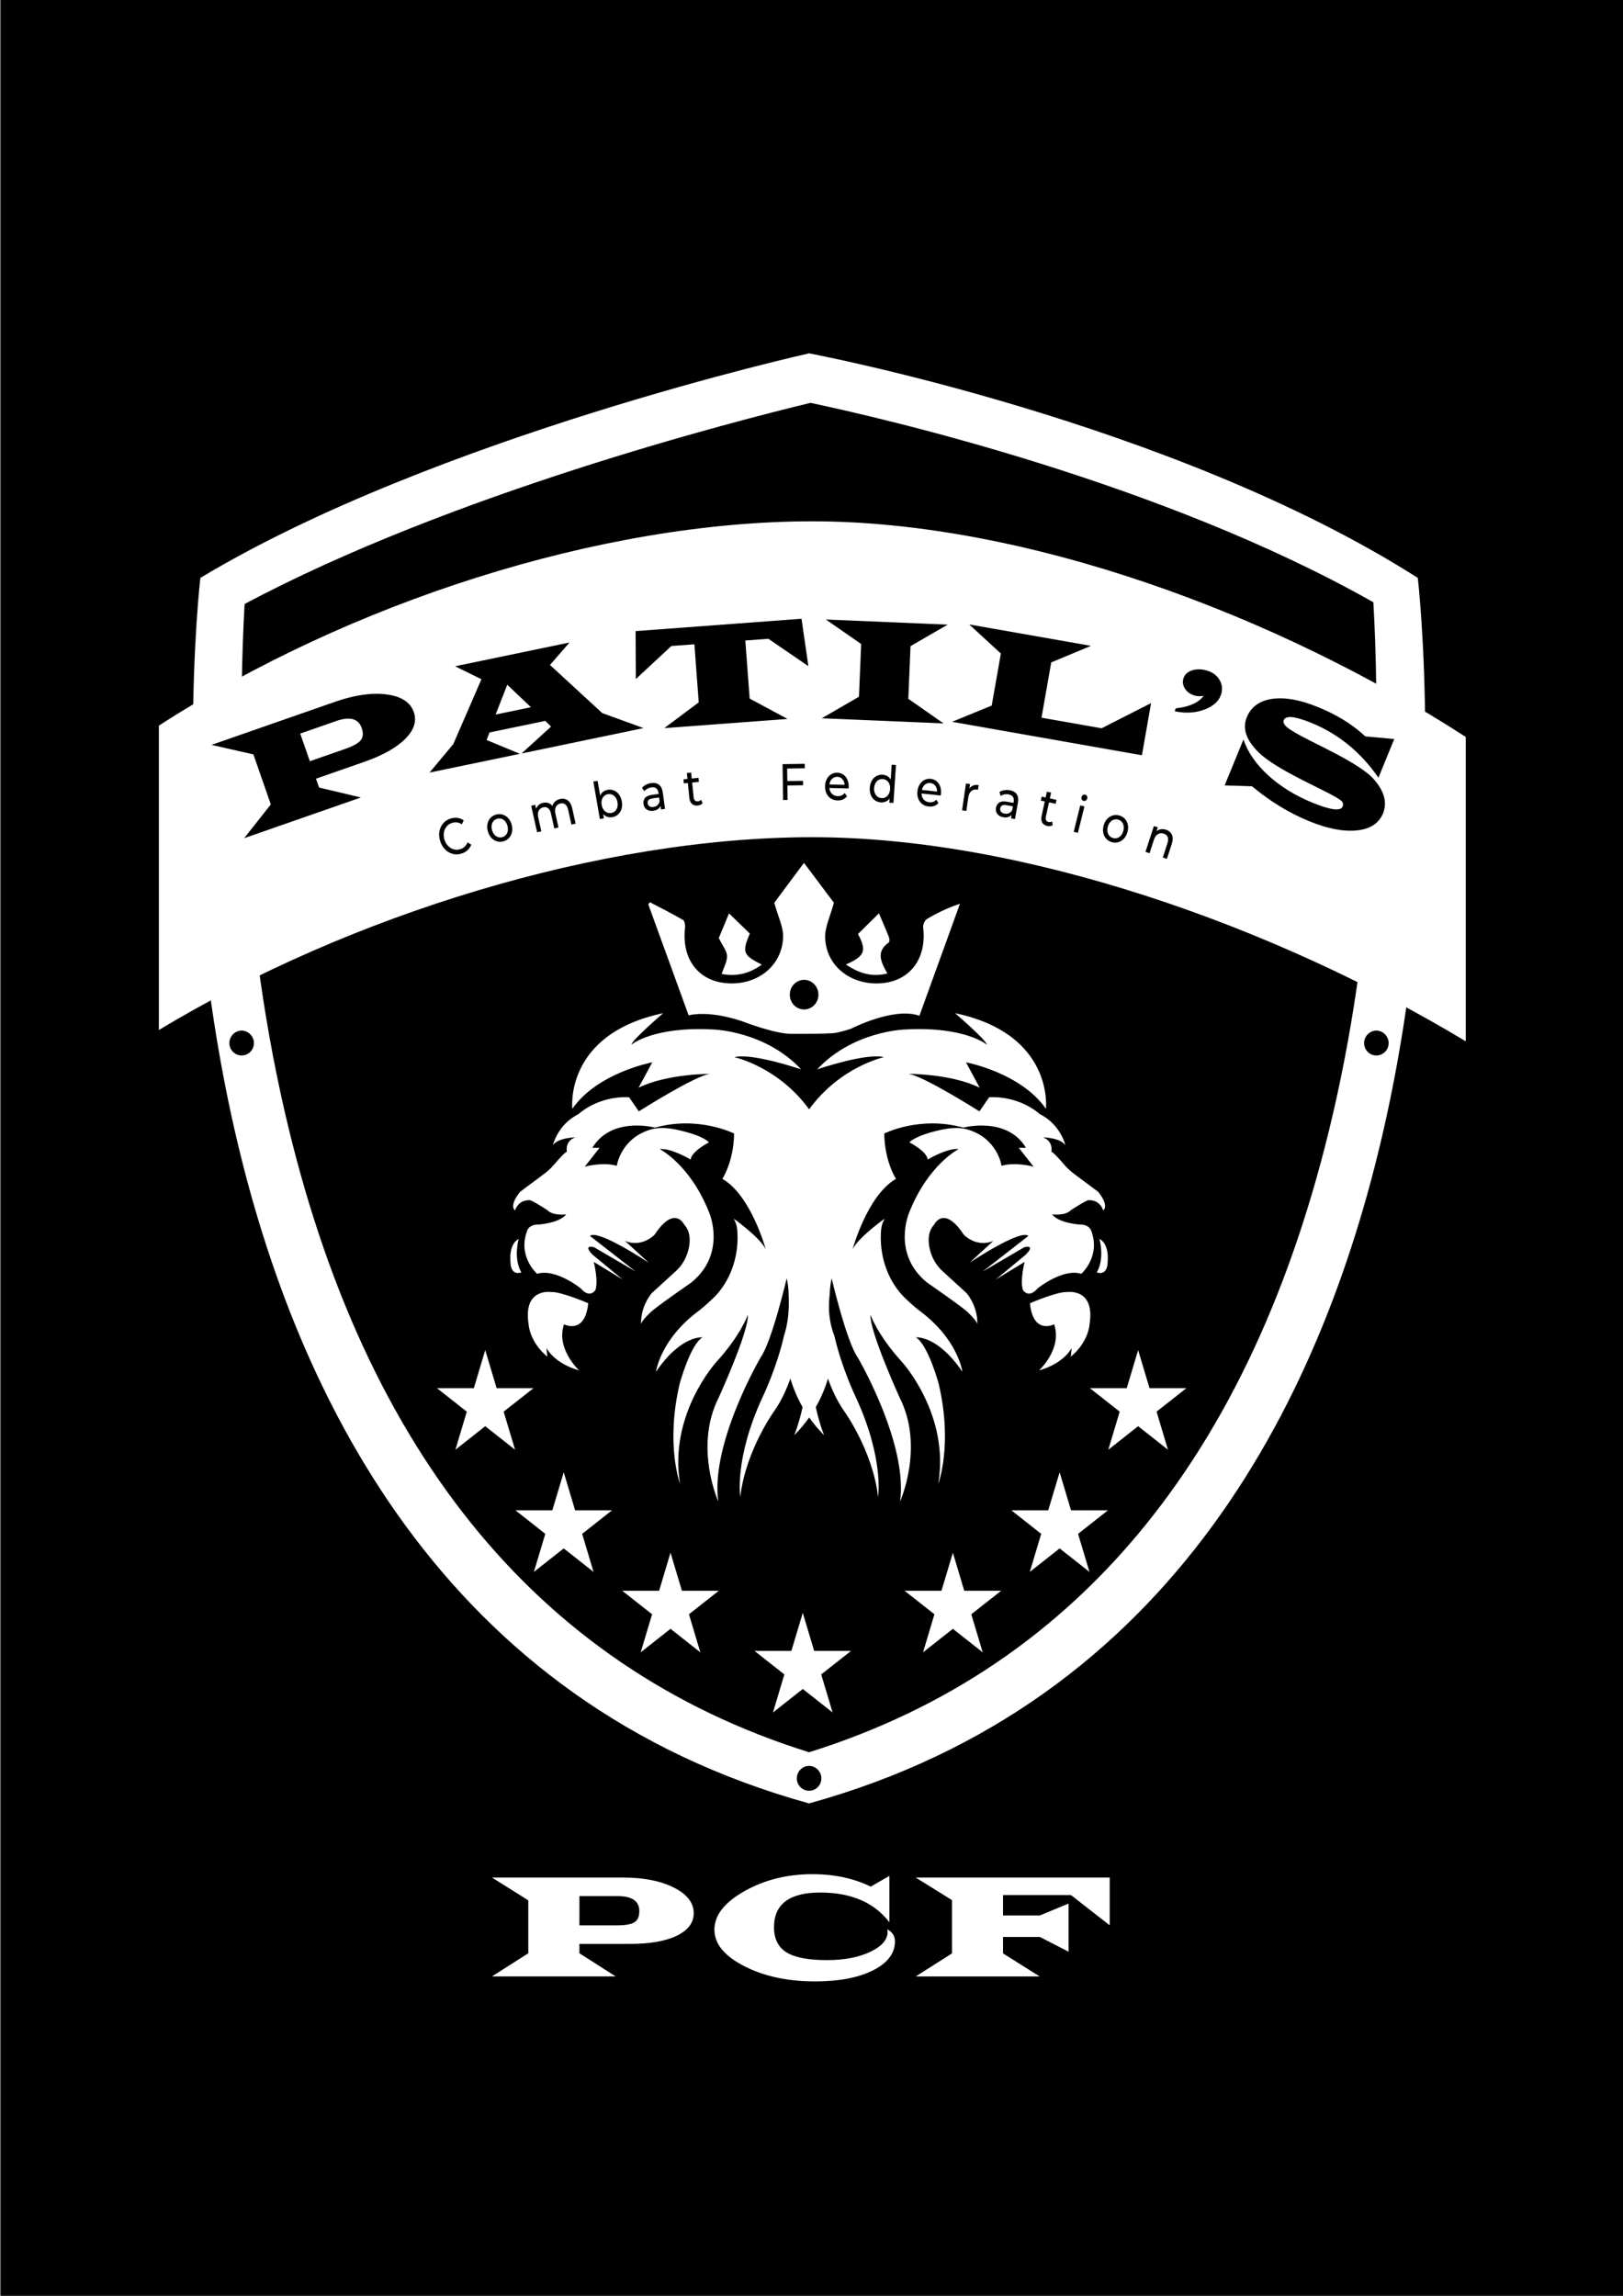 <?xml version="1.0" encoding="utf-8"?>
<!-- Generator: Adobe Illustrator 25.0.0, SVG Export Plug-In . SVG Version: 6.00 Build 0)  -->
<svg version="1.1" id="Layer_1" xmlns="http://www.w3.org/2000/svg" xmlns:xlink="http://www.w3.org/1999/xlink" x="0px" y="0px"
	 viewBox="0 0 595.28 841.89" style="enable-background:new 0 0 595.28 841.89;" xml:space="preserve">
<rect x="0" y="0" width="595.28" height="841.89" fill="#808080" stroke="none"/>
<style type="text/css">
	.st0{fill:#FFFFFF;}
	.st1{fill:url(#SVGID_1_);}
	.st2{fill:url(#SVGID_2_);}
	.st3{fill:url(#SVGID_3_);}
	.st4{fill:url(#SVGID_4_);}
	.st5{fill:url(#SVGID_5_);}
	.st6{fill:url(#SVGID_6_);}
	.st7{fill:url(#SVGID_7_);}
	.st8{fill:url(#SVGID_8_);}
	.st9{fill:url(#SVGID_9_);}
	.st10{fill:url(#SVGID_10_);}
	.st11{fill:url(#SVGID_11_);}
	.st12{fill:url(#SVGID_12_);}
	.st13{fill:url(#SVGID_13_);}
	.st14{fill:url(#SVGID_14_);}
	.st15{fill:url(#SVGID_15_);}
	.st16{fill:url(#SVGID_16_);}
	.st17{fill:url(#SVGID_17_);}
	.st18{fill:url(#SVGID_18_);}
	.st19{fill:url(#SVGID_19_);}
	.st20{fill:url(#SVGID_20_);}
	.st21{fill:url(#SVGID_21_);}
	.st22{fill:url(#SVGID_22_);}
	.st23{fill:url(#SVGID_23_);}
	.st24{fill:url(#SVGID_24_);}
	.st25{fill:url(#SVGID_25_);}
	.st26{fill:url(#SVGID_26_);}
	.st27{fill:url(#SVGID_27_);}
	.st28{fill:url(#SVGID_28_);}
	.st29{fill:url(#SVGID_29_);}
	.st30{fill:url(#SVGID_30_);}
	.st31{fill:url(#SVGID_31_);}
	.st32{fill:url(#SVGID_32_);}
	.st33{fill:url(#SVGID_33_);}
	.st34{fill:url(#SVGID_34_);}
	.st35{fill:url(#SVGID_35_);}
	.st36{fill:url(#SVGID_36_);}
	.st37{fill:url(#SVGID_37_);}
	.st38{fill:url(#SVGID_38_);}
	.st39{fill:url(#SVGID_39_);}
	.st40{fill:url(#SVGID_40_);}
	.st41{fill:url(#SVGID_41_);}
	.st42{fill:url(#SVGID_42_);}
	.st43{fill:url(#SVGID_43_);}
	.st44{fill:url(#SVGID_44_);}
	.st45{fill:url(#SVGID_45_);}
	.st46{fill:url(#SVGID_46_);}
	.st47{fill:url(#SVGID_47_);}
	.st48{fill:url(#SVGID_48_);}
	.st49{fill:url(#SVGID_49_);}
	.st50{fill:url(#SVGID_50_);}
	.st51{fill:url(#SVGID_51_);}
	.st52{fill:url(#SVGID_52_);}
	.st53{fill:url(#SVGID_53_);}
	.st54{fill:url(#SVGID_54_);}
	.st55{fill:url(#SVGID_55_);}
	.st56{fill:url(#SVGID_56_);}
	.st57{fill:url(#SVGID_57_);}
	.st58{fill:url(#SVGID_58_);}
	.st59{fill:url(#SVGID_59_);}
	.st60{fill:url(#SVGID_60_);}
	.st61{fill:url(#SVGID_61_);}
	.st62{fill:url(#SVGID_62_);}
	.st63{fill:url(#SVGID_63_);}
	.st64{fill:url(#SVGID_64_);}
</style>
<rect x="0.3" width="595.28" height="841.89"/>
<g>
	<g>
		<path class="st0" d="M190.25,454.31c-3.66,1.95-3.13,7.87-2.96,9.18c0.03,0.2,0,0.41,0.04,0.6c0.78,3.91,3.87,2.49,3.87,2.49
			C188.19,461.33,190.25,454.31,190.25,454.31z"/>
		<path class="st0" d="M202.04,473.81c0,0-10.24-1.57-8.17,11.74c0,0,0.26,6.5,6.88,11.95l-0.32-3.21c0,0,2.52,5.53,11.98,8.26
			c0,0-8.62-7.92-5.54-16.92c0,0,7.57,3.96,8.85-7.44v-0.29C215.72,477.9,205.48,473.49,202.04,473.81z"/>
		<path class="st0" d="M395.77,449.03c0,0-7.46-0.53-9.89-3.7c0,0,4.86,0.63,6.94-1.59c0,0,6.34-4.13,6.6-3.6
			c0,0,3.73-0.42,5.21,3.7c0,0,2.43-1.38-1.82-6.77l-8.92-6.65c-1.29-0.96-2.49-2.09-3.59-3.37c-1.64-1.91-4.06-4.62-4.68-4.69
			c0,0,0.87-3.91-3.12-5.29c0,0,6.34,0.11,8.25,2.86c0,0-1.74-7.62-9.46-11.42c0,0-6.94-6.66-18.49-6.14l-3.56,5.18
			c0,0-21.18-13.43-26.21-13.75c0,0,15.8-0.11,26.3,5.08l-5.03-9.31c0,0,20.02,3.7,29.32,17.03c0,0,3.15-27.37-33.31-35.06
			c0,0,11.74,10.15,11.61,11.53c0,0-7.95-6.77-30.03-5.54c0,0-18.93,0.46-32.18,14.61c0,0,18.05-6.15,24.48-4.46
			c0,0-15.93,3.37-27.42,19.11c-11.49-15.74-27.42-19.11-27.42-19.11c6.44-1.69,24.48,4.46,24.48,4.46
			c-13.25-14.15-32.18-14.61-32.18-14.61c-22.08-1.23-30.03,5.54-30.03,5.54c-0.13-1.38,11.61-11.53,11.61-11.53
			c-36.47,7.69-33.31,35.06-33.31,35.06c9.3-13.33,29.32-17.03,29.32-17.03l-5.03,9.31c10.5-5.18,26.3-5.08,26.3-5.08
			c-5.03,0.32-26.21,13.75-26.21,13.75l-3.56-5.18c-11.54-0.53-18.49,6.14-18.49,6.14c-7.72,3.81-9.46,11.42-9.46,11.42
			c1.91-2.75,8.25-2.86,8.25-2.86c-3.99,1.38-3.12,5.29-3.12,5.29c-0.62,0.07-3.04,2.77-4.68,4.69c-1.09,1.28-2.29,2.41-3.59,3.37
			l-8.92,6.65c-4.25,5.39-1.82,6.77-1.82,6.77c1.48-4.13,5.21-3.7,5.21-3.7c0.26-0.53,6.6,3.6,6.6,3.6
			c2.08,2.22,6.94,1.59,6.94,1.59c-2.43,3.17-9.89,3.7-9.89,3.7c-4.08-0.11-4.51,2.54-4.51,2.54c-3.39,9.31,3.73,15.55,3.73,15.55
			c6.77-2.12,15.98,5.31,15.98,5.31c3.41,4,5.43,0.62,5.43,0.62c1.14-3.54-0.63-10.3-0.63-10.3l10.6,6.46l-10.98-9.07
			c-3.91-4,0.5-2.77,0.5-2.77l15.27,8.92l-16.78-13.07c2.9-2.61,21.58,9.84,21.58,9.84l-8.71-8c6.31,2.61,10.85-2.31,10.85-2.31
			c7.32-11.07,10.85-3.69,10.85-3.69c2.19,2.39,2.29,5.6,1.73,8.44c-0.68,3.44-2.39,6.44-4.72,8.57l-9,8.22
			c-4.42,5.69-3.81,11.39-3.79,11.23c0.17-1.22,3.15-4,3.15-4c1.01-1.38,15.27-11.23,15.27-11.23c13-10.61,6.56-25.53,6.56-25.53
			c-6.94-17.69-18.17-23.38-18.17-23.38c4.16-0.46,11.36,3.84,11.36,3.84c0.13-2.92,6.69-6.31,6.69-6.31
			c-1.82-1.87-6.21-3.27-9.59-4.12c-3.89-0.98-8.03-1.71-11.89-0.55c-10.93,3.27-12.33,13.28-12.33,13.28
			c-5.05-1.54-11.74,0.31-11.74,0.31l5.43-6.92h-2.65c7.07-11.69,22.98-7.4,22.98-7.4c16.03-4.46,29.01,2.17,29.01,2.17
			c-0.13,10.3-4.29,16.61-4.29,16.61c10.6,6.15,15.9,25.84,15.9,25.84c-2.02-4.31-11.74-11.23-11.74-11.23
			c0.79,1.59,1.27,2.5,1.39,5.68c0.33,9.04-2.99,17.69-8.79,23.34c-2.75,2.68-5.09,4.51-5.09,4.51
			c-14.51,10.61-16.03,22.61-16.03,22.61c9.21-13.53,17.04-12.61,17.04-12.61c-4.42,2.61-8.33,16.92-8.33,16.92
			c-5.3,22.45,0.13,36.76,0.13,36.76c-4.29-25.53,13.38-44.75,13.38-44.75c8.96-9.84,11.48-17.22,11.48-17.22
			c0.38,6.15-10.73,30.45-10.73,30.45c-9.09,17.99-0.13,37.99-0.13,37.99c-2.9-21.38,15.52-52.75,15.52-52.75
			c4.16-5.84,9.59-29.07,9.59-29.07c0.37,1.63,0.59,3.35,0.69,5.11c-0.14,0.86,0.88,8.01-1.68,15.96
			c-2.76,12.05-7.84,22.46-7.84,22.46c-10.47,22.61-8.2,36.6-8.2,36.6c2.02-17.22,12.62-31.68,12.62-31.68
			c2.45-3.55,4.33-7.66,5.76-11.67c1.03,3.45,2.48,6.98,4.47,10.46c-1.35,6.19-3.04,10.28-3.04,10.28c2.1-2.09,3.9-4.27,5.46-6.48
			c1.56,2.22,3.37,4.39,5.46,6.48c0,0-1.69-4.1-3.04-10.28c1.99-3.48,3.44-7.01,4.47-10.46c1.43,4.01,3.31,8.12,5.76,11.67
			c0,0,10.6,14.46,12.62,31.68c0,0,2.27-13.99-8.2-36.6c0,0-5.07-10.41-7.84-22.46c-3.16-8.04-1.55-15.1-1.68-15.96
			c0.1-1.76,0.32-3.47,0.69-5.11c0,0,5.43,23.22,9.59,29.07c0,0,18.42,31.37,15.52,52.75c0,0,8.96-19.99-0.13-37.99
			c0,0-11.1-24.3-10.73-30.45c0,0,2.52,7.38,11.48,17.22c0,0,17.67,19.22,13.38,44.75c0,0,5.43-14.3,0.13-36.76
			c0,0-3.91-14.3-8.33-16.92c0,0,7.82-0.92,17.04,12.61c0,0-1.51-12-16.03-22.61c0,0-2.34-1.83-5.09-4.51
			c-5.8-5.65-9.12-14.3-8.79-23.34c0.12-3.18,0.6-4.08,1.39-5.68c0,0-9.72,6.92-11.74,11.23c0,0,5.3-19.69,15.9-25.84
			c0,0-4.16-6.31-4.29-16.61c0,0,12.98-6.63,29.01-2.17c0,0,15.92-4.29,22.98,7.4h-2.65l5.43,6.92c0,0-6.69-1.85-11.74-0.31
			c0,0-1.41-10.01-12.33-13.28c-3.86-1.16-8-0.43-11.89,0.55c-3.38,0.85-7.77,2.26-9.59,4.12c0,0,6.56,3.38,6.69,6.31
			c0,0,7.19-4.31,11.36-3.84c0,0-11.23,5.69-18.17,23.38c0,0-6.44,14.92,6.56,25.53c0,0,14.26,9.84,15.27,11.23
			c0,0,2.99,2.78,3.15,4c0.02,0.16,0.63-5.54-3.79-11.23l-9-8.22c-2.32-2.12-4.04-5.13-4.72-8.57c-0.56-2.83-0.46-6.04,1.73-8.44
			c0,0,3.53-7.38,10.85,3.69c0,0,4.54,4.92,10.85,2.31l-8.71,8c0,0,18.68-12.46,21.58-9.84l-16.78,13.07l15.27-8.92
			c0,0,4.42-1.23,0.5,2.77l-10.98,9.07l10.6-6.46c0,0-1.77,6.77-0.63,10.3c0,0,2.02,3.38,5.43-0.62c0,0,9.21-7.43,15.98-5.31
			c0,0,7.12-6.24,3.73-15.55C400.29,451.57,399.85,448.92,395.77,449.03z M296.75,418.39 M286.74,435.03"/>
		<path class="st0" d="M403.24,454.31c0,0,2.06,7.02-0.95,12.27c0,0,3.09,1.43,3.87-2.49c0.04-0.2,0.01-0.4,0.04-0.6
			C406.37,462.17,406.91,456.26,403.24,454.31z"/>
		<path class="st0" d="M391.46,473.81c-3.44-0.31-13.68,4.09-13.68,4.09v0.29c1.28,11.4,8.85,7.44,8.85,7.44
			c3.08,9.01-5.54,16.92-5.54,16.92c9.46-2.73,11.98-8.26,11.98-8.26l-0.32,3.21c6.62-5.45,6.88-11.95,6.88-11.95
			C401.69,472.24,391.46,473.81,391.46,473.81z"/>
	</g>
	<g>
		<path class="st0" d="M310.25,353.69c4.89,3.31,9.68,4.71,15.21,3.28c-2.27-4.08-4.34-7.92,0.53-11.38
			c0.32-0.22,0.26-1.4,0.03-1.99c-1.1-2.79-2.32-5.53-3.65-8.67c-2.81,2.77-5.27,5.2-7.69,7.59
			C317.98,348.58,317.21,350.66,310.25,353.69z"/>
		<path class="st0" d="M264.69,357.15c5.26,1.02,10.09-0.03,14.72-3.42c-6.9-3.45-7.3-4.52-4.4-11.39c-2.43-2.36-4.9-4.75-7.62-7.4
			c-1.48,3.58-2.79,6.72-3.75,9.05c1.37,2.82,2.93,4.65,3.01,6.55C266.72,352.64,265.45,354.79,264.69,357.15z"/>
		<path class="st0" d="M273.17,374.86c0,0,11.17,4.3,17.25,4.27c4.98-0.03,9.97,0.05,14.94-0.24c2.29-0.13,6.76-1.64,6.76-1.64
			s15.7-8.12,25.1-4.76c5.01-13.85,9.94-27.46,14.87-41.08c-4.57,1.53-8.43,3.41-12.11,5.6c-0.8,0.47-1.51,2.11-1.39,3.09
			c1.35,11.03-4.46,19.26-14.58,20.39c-11.41,1.28-21.15-6.03-21.36-16.77c-0.08-3.87,1.9-7.78,3.2-12.68
			c-3.03-4.04-6.89-9.2-10.96-14.62c-2.29,3.07-4.17,5.58-6.05,8.11c-1.93,2.59-3.85,5.19-4.85,6.54c1.36,5.01,3.35,8.82,3.24,12.56
			c-0.33,10.84-9.95,18.1-21.33,16.86c-10.15-1.1-15.94-9.19-14.64-20.3c0.11-0.93-0.15-2.48-0.73-2.82
			c-3.98-2.31-8.09-4.38-12.16-6.52c-0.2,0.26-0.4,0.51-0.6,0.77c4.94,13.59,9.88,27.18,14.8,40.7
			C261.51,370.34,273.17,374.86,273.17,374.86z M294.93,359.32c2.9,0,5.25,2.43,5.25,5.43c0,3-2.35,5.43-5.25,5.43
			s-5.25-2.43-5.25-5.43C289.68,361.75,292.03,359.32,294.93,359.32z"/>
	</g>
</g>
<path class="st0" d="M520.01,211.92c-89.98-57.34-223.26-82.34-223.26-82.34s-137.16,30.55-223.26,82.34
	c0,0-44.22,375.32,223.26,449.41C564.22,587.24,520.01,211.92,520.01,211.92z M490.15,402.93
	c-28.24,127.75-93.28,208.32-193.4,239.64C196.08,611.09,130.9,529.85,102.92,400.93c-16.35-75.32-15.13-146.02-13.2-179.43
	c75.71-40.4,179.86-67.09,207.56-73.77c27.16,5.75,128.9,29.23,206.44,73.13C505.65,254.4,506.97,326.82,490.15,402.93z"/>
<g>
	<path class="st0" d="M537.61,381.86c-70.13-42.25-162.07-74.85-239.67-74.85c-77.6,0-169.53,28.45-239.67,70.7V266.1
		c69.49-44.98,161.73-74.93,239.67-74.93c77.94,0,170.17,34.09,239.67,79.08V381.86z"/>
</g>
<g>
	<path d="M166.02,313.12c-1.06-0.28-1.99-0.83-2.8-1.65c-0.81-0.82-1.4-1.84-1.78-3.06c-0.38-1.22-0.47-2.4-0.27-3.53
		c0.2-1.13,0.66-2.11,1.38-2.95c0.72-0.83,1.63-1.42,2.73-1.76c0.86-0.27,1.7-0.35,2.51-0.24c0.82,0.11,1.57,0.41,2.28,0.9
		l-0.67,1.45c-1.14-0.74-2.32-0.91-3.56-0.53c-0.82,0.25-1.49,0.69-2.02,1.32c-0.53,0.62-0.87,1.36-1.01,2.21
		c-0.14,0.85-0.07,1.73,0.21,2.64c0.28,0.91,0.72,1.67,1.33,2.29s1.3,1.04,2.09,1.25s1.59,0.19,2.41-0.06
		c1.23-0.38,2.1-1.2,2.63-2.47l1.37,0.81c-0.3,0.8-0.76,1.48-1.37,2.04c-0.61,0.56-1.35,0.97-2.21,1.24
		C168.15,313.37,167.07,313.4,166.02,313.12z"/>
	<path d="M182.2,308.51c-0.78-0.24-1.46-0.69-2.04-1.33c-0.58-0.64-0.99-1.43-1.25-2.38c-0.26-0.94-0.3-1.84-0.12-2.68
		c0.17-0.85,0.54-1.57,1.09-2.17c0.55-0.6,1.25-1.01,2.09-1.24s1.64-0.22,2.42,0.02c0.78,0.24,1.45,0.68,2.03,1.32
		c0.58,0.64,0.99,1.44,1.25,2.38c0.25,0.94,0.29,1.84,0.12,2.68c-0.17,0.85-0.54,1.57-1.08,2.17c-0.55,0.6-1.24,1.02-2.08,1.24
		C183.79,308.76,182.98,308.75,182.2,308.51z M185.55,306.19c0.35-0.4,0.58-0.89,0.68-1.47c0.1-0.58,0.07-1.2-0.11-1.87
		c-0.18-0.67-0.46-1.22-0.84-1.67c-0.38-0.45-0.83-0.75-1.33-0.92c-0.5-0.16-1.03-0.17-1.57-0.02c-0.54,0.15-0.99,0.42-1.34,0.81
		c-0.35,0.39-0.58,0.88-0.69,1.46c-0.11,0.58-0.08,1.21,0.11,1.87c0.18,0.67,0.46,1.22,0.85,1.67c0.39,0.45,0.83,0.75,1.34,0.92
		s1.03,0.18,1.57,0.03C184.75,306.86,185.2,306.59,185.55,306.19z"/>
	<path d="M208.24,293.5c0.78,0.57,1.33,1.55,1.64,2.95l1.25,5.59l-1.54,0.34l-1.2-5.39c-0.21-0.94-0.56-1.61-1.04-2
		c-0.49-0.39-1.08-0.51-1.79-0.35c-0.78,0.17-1.34,0.59-1.68,1.25c-0.34,0.66-0.39,1.51-0.16,2.55l1.12,5.01l-1.54,0.34l-1.2-5.39
		c-0.21-0.94-0.56-1.61-1.04-2c-0.49-0.39-1.08-0.51-1.79-0.35c-0.78,0.17-1.34,0.59-1.68,1.25c-0.34,0.66-0.39,1.51-0.16,2.55
		l1.12,5.01L197,305.2l-2.17-9.72l1.48-0.33l0.32,1.45c0.2-0.57,0.52-1.04,0.96-1.42s0.99-0.63,1.63-0.78
		c0.66-0.15,1.29-0.13,1.87,0.06c0.58,0.19,1.08,0.55,1.49,1.07c0.2-0.63,0.54-1.17,1.05-1.62c0.5-0.45,1.11-0.75,1.83-0.91
		C206.53,292.77,207.46,292.93,208.24,293.5z"/>
	<path d="M225.19,289.88c0.73,0.3,1.35,0.8,1.86,1.49c0.5,0.69,0.84,1.53,1.02,2.51c0.17,0.99,0.14,1.89-0.1,2.72
		c-0.24,0.82-0.65,1.5-1.24,2.04c-0.59,0.54-1.29,0.88-2.13,1.02c-0.64,0.11-1.25,0.07-1.83-0.12c-0.58-0.19-1.09-0.53-1.53-1.01
		l0.27,1.56l-1.49,0.26l-2.4-13.74l1.56-0.27l0.95,5.41c0.25-0.58,0.62-1.05,1.09-1.4c0.47-0.36,1.02-0.59,1.63-0.7
		C223.68,289.5,224.46,289.58,225.19,289.88z M225.6,297.44c0.39-0.37,0.66-0.83,0.82-1.4c0.16-0.57,0.18-1.19,0.06-1.87
		c-0.12-0.68-0.35-1.26-0.7-1.74s-0.76-0.82-1.25-1.03s-1.01-0.26-1.56-0.17c-0.54,0.09-1.01,0.32-1.4,0.68
		c-0.39,0.36-0.67,0.83-0.83,1.39c-0.16,0.57-0.18,1.19-0.06,1.87c0.12,0.68,0.35,1.26,0.69,1.74c0.34,0.48,0.76,0.83,1.25,1.04
		c0.49,0.21,1.01,0.27,1.55,0.18C224.74,298.03,225.21,297.8,225.6,297.44z"/>
	<path d="M241.74,287.8c0.73,0.58,1.18,1.54,1.36,2.87l0.81,5.96l-1.48,0.2l-0.18-1.3c-0.2,0.49-0.52,0.9-0.97,1.2
		c-0.45,0.31-1.01,0.51-1.67,0.6c-0.97,0.13-1.78-0.03-2.43-0.49c-0.65-0.45-1.04-1.12-1.16-1.99c-0.12-0.87,0.07-1.6,0.55-2.21
		c0.48-0.6,1.33-0.99,2.54-1.15l2.48-0.34l-0.05-0.35c-0.1-0.77-0.38-1.33-0.83-1.69c-0.45-0.36-1.05-0.48-1.81-0.38
		c-0.51,0.07-1,0.23-1.46,0.49c-0.46,0.26-0.84,0.57-1.13,0.94l-0.83-1.25c0.39-0.47,0.88-0.86,1.47-1.16
		c0.59-0.3,1.23-0.5,1.93-0.59C240.05,287,241.01,287.22,241.74,287.8z M241.16,295.25c0.39-0.36,0.65-0.84,0.77-1.42l-0.19-1.38
		l-2.41,0.33c-1.33,0.18-1.92,0.78-1.78,1.8c0.07,0.5,0.29,0.87,0.66,1.1c0.38,0.24,0.86,0.32,1.46,0.24
		S240.77,295.61,241.16,295.25z"/>
	<path d="M257.73,294.52c-0.21,0.25-0.47,0.45-0.8,0.6s-0.67,0.25-1.03,0.28c-0.87,0.09-1.58-0.11-2.11-0.6
		c-0.54-0.49-0.85-1.23-0.95-2.23l-0.55-5.44l-1.47,0.15l-0.15-1.48l1.47-0.15l-0.22-2.17l1.57-0.16l0.22,2.17l2.49-0.25l0.15,1.48
		l-2.49,0.25l0.54,5.37c0.05,0.54,0.21,0.94,0.48,1.2s0.61,0.37,1.05,0.33c0.48-0.05,0.87-0.25,1.18-0.59L257.73,294.52z"/>
	<path d="M288.7,281.83l0.07,4.59l5.78-0.08l0.02,1.62l-5.78,0.08l0.08,5.32l-1.65,0.02l-0.19-13.16l8.13-0.12l0.02,1.64
		L288.7,281.83z"/>
	<path d="M311.26,289.14l-7.08-0.18c0.08,0.88,0.4,1.59,0.96,2.14c0.56,0.55,1.27,0.83,2.13,0.85c1.04,0.03,1.89-0.35,2.55-1.14
		l0.84,1.19c-0.41,0.52-0.91,0.91-1.5,1.17c-0.59,0.26-1.25,0.38-1.98,0.36c-0.92-0.02-1.73-0.26-2.44-0.71
		c-0.7-0.45-1.24-1.07-1.61-1.85c-0.37-0.79-0.54-1.67-0.52-2.65c0.02-0.96,0.23-1.83,0.63-2.6c0.4-0.77,0.93-1.36,1.61-1.77
		c0.67-0.42,1.43-0.61,2.26-0.59c0.83,0.02,1.57,0.26,2.21,0.7c0.64,0.45,1.14,1.07,1.49,1.85c0.35,0.79,0.51,1.68,0.48,2.68
		C311.3,288.73,311.29,288.91,311.26,289.14z M305.16,285.62c-0.52,0.51-0.84,1.19-0.95,2.04l5.59,0.14
		c-0.07-0.84-0.35-1.53-0.84-2.08c-0.5-0.55-1.12-0.83-1.88-0.85C306.33,284.86,305.69,285.11,305.16,285.62z"/>
	<path d="M328.62,280.53l-0.92,13.92l-1.51-0.1l0.1-1.58c-0.39,0.53-0.86,0.92-1.41,1.17c-0.56,0.25-1.16,0.36-1.8,0.31
		c-0.84-0.06-1.58-0.32-2.22-0.79c-0.64-0.47-1.12-1.1-1.45-1.89c-0.33-0.79-0.46-1.69-0.39-2.69c0.07-1,0.31-1.87,0.74-2.61
		c0.43-0.74,0.99-1.3,1.69-1.68s1.47-0.54,2.31-0.49c0.62,0.04,1.19,0.21,1.7,0.52c0.51,0.3,0.92,0.73,1.23,1.28l0.36-5.48
		L328.62,280.53z M324.84,292.34c0.47-0.26,0.85-0.65,1.13-1.17s0.45-1.12,0.5-1.8c0.05-0.69-0.04-1.31-0.26-1.85
		c-0.22-0.55-0.54-0.98-0.97-1.3c-0.43-0.32-0.92-0.49-1.47-0.53c-0.56-0.04-1.07,0.07-1.53,0.33c-0.46,0.26-0.84,0.64-1.13,1.16
		c-0.29,0.51-0.46,1.12-0.51,1.8c-0.04,0.69,0.04,1.31,0.27,1.85c0.22,0.55,0.54,0.98,0.97,1.31c0.42,0.32,0.92,0.5,1.47,0.54
		C323.86,292.72,324.37,292.6,324.84,292.34z"/>
	<path d="M345.04,291.73l-7.04-0.76c0,0.88,0.26,1.62,0.78,2.21c0.52,0.59,1.2,0.93,2.05,1.02c1.04,0.11,1.91-0.2,2.63-0.93
		l0.74,1.25c-0.45,0.48-0.98,0.83-1.59,1.04c-0.61,0.21-1.28,0.28-2,0.2c-0.92-0.1-1.71-0.4-2.37-0.91
		c-0.66-0.51-1.15-1.17-1.45-1.98c-0.3-0.81-0.4-1.71-0.3-2.68c0.1-0.96,0.38-1.8,0.84-2.54c0.46-0.73,1.04-1.28,1.75-1.64
		c0.71-0.36,1.47-0.49,2.3-0.4s1.54,0.38,2.15,0.88c0.6,0.5,1.05,1.16,1.33,1.97c0.28,0.81,0.37,1.72,0.26,2.71
		C345.11,291.33,345.08,291.5,345.04,291.73z M339.25,287.72c-0.56,0.47-0.93,1.12-1.11,1.96l5.56,0.6c0-0.84-0.22-1.56-0.67-2.14
		c-0.45-0.58-1.05-0.92-1.8-1S339.82,287.25,339.25,287.72z"/>
	<path d="M356.95,288.05c0.58-0.22,1.24-0.28,2-0.17l-0.25,1.73c-0.08-0.02-0.2-0.05-0.36-0.07c-0.85-0.12-1.55,0.07-2.12,0.58
		s-0.93,1.29-1.08,2.36l-0.71,4.91l-1.56-0.23l1.42-9.86l1.5,0.22l-0.24,1.66C355.91,288.65,356.37,288.28,356.95,288.05z"/>
	<path d="M372.93,291.28c0.51,0.78,0.65,1.83,0.41,3.15l-1.07,5.92l-1.47-0.27l0.23-1.29c-0.34,0.41-0.77,0.69-1.3,0.85
		c-0.52,0.15-1.12,0.17-1.77,0.05c-0.96-0.17-1.68-0.58-2.17-1.21s-0.65-1.38-0.49-2.25c0.16-0.86,0.56-1.51,1.2-1.93
		c0.65-0.42,1.57-0.53,2.77-0.31l2.46,0.44l0.06-0.35c0.14-0.76,0.05-1.39-0.27-1.86s-0.85-0.78-1.61-0.92
		c-0.51-0.09-1.02-0.09-1.54,0.02c-0.52,0.1-0.98,0.29-1.37,0.55l-0.41-1.45c0.52-0.33,1.1-0.54,1.76-0.65
		c0.65-0.1,1.33-0.1,2.02,0.03C371.57,290,372.42,290.5,372.93,291.28z M370.09,298.18c0.49-0.22,0.88-0.6,1.17-1.12l0.25-1.37
		l-2.4-0.43c-1.32-0.24-2.07,0.15-2.25,1.16c-0.09,0.49,0.01,0.91,0.29,1.26c0.28,0.34,0.72,0.57,1.32,0.68
		S369.6,298.41,370.09,298.18z"/>
	<path d="M386.1,302.61c-0.27,0.17-0.59,0.28-0.95,0.32c-0.36,0.04-0.71,0.03-1.07-0.05c-0.86-0.19-1.47-0.59-1.82-1.22
		s-0.43-1.43-0.22-2.41l1.16-5.35l-1.45-0.31l0.32-1.45l1.45,0.31l0.46-2.13l1.54,0.33l-0.46,2.13l2.45,0.53l-0.32,1.45l-2.44-0.53
		l-1.14,5.27c-0.11,0.53-0.09,0.96,0.08,1.29c0.17,0.33,0.47,0.54,0.9,0.64c0.47,0.1,0.91,0.04,1.31-0.2L386.1,302.61z"/>
	<path d="M396.21,295.36l1.53,0.38l-2.39,9.67l-1.53-0.38L396.21,295.36z M396.78,293.18c-0.14-0.27-0.18-0.56-0.1-0.88
		s0.24-0.56,0.5-0.74c0.25-0.18,0.53-0.23,0.83-0.15c0.3,0.07,0.52,0.24,0.66,0.5c0.14,0.26,0.18,0.55,0.1,0.87
		c-0.08,0.33-0.25,0.58-0.5,0.76c-0.25,0.18-0.53,0.23-0.83,0.15C397.14,293.62,396.92,293.45,396.78,293.18z"/>
	<path d="M405.72,307.57c-0.55-0.61-0.9-1.34-1.07-2.19c-0.17-0.85-0.12-1.74,0.15-2.68s0.69-1.73,1.27-2.36s1.27-1.07,2.05-1.3
		c0.78-0.23,1.59-0.22,2.43,0.01c0.83,0.24,1.52,0.65,2.06,1.26c0.54,0.6,0.9,1.33,1.06,2.17c0.17,0.85,0.12,1.74-0.15,2.68
		c-0.27,0.94-0.69,1.73-1.27,2.36s-1.27,1.07-2.04,1.31c-0.78,0.24-1.59,0.24-2.42,0C406.96,308.6,406.27,308.18,405.72,307.57z
		 M409.79,307.3c0.51-0.16,0.96-0.47,1.34-0.91c0.39-0.44,0.67-1,0.86-1.66c0.19-0.66,0.23-1.29,0.13-1.87
		c-0.1-0.58-0.32-1.07-0.67-1.47c-0.35-0.4-0.79-0.67-1.33-0.83c-0.54-0.15-1.06-0.15-1.57,0.01s-0.96,0.46-1.35,0.9
		c-0.39,0.44-0.68,1-0.87,1.66c-0.19,0.66-0.23,1.29-0.12,1.87c0.1,0.58,0.33,1.08,0.68,1.48c0.35,0.4,0.79,0.68,1.33,0.83
		C408.76,307.47,409.28,307.46,409.79,307.3z"/>
	<path d="M429.84,306.13c0.39,0.9,0.37,2.02-0.07,3.37l-1.78,5.45l-1.5-0.49l1.71-5.25c0.3-0.92,0.33-1.67,0.1-2.26
		c-0.23-0.59-0.71-1-1.43-1.24c-0.81-0.27-1.54-0.2-2.19,0.19c-0.65,0.39-1.13,1.09-1.46,2.1l-1.59,4.88l-1.5-0.49l3.09-9.47
		l1.44,0.47l-0.47,1.43c0.46-0.39,0.99-0.63,1.6-0.73c0.6-0.09,1.23-0.03,1.89,0.18C428.73,304.61,429.45,305.23,429.84,306.13z"/>
</g>
<g>
	<polygon class="st0" points="294.44,591.45 298.62,605.41 312.14,605.41 301.2,614.03 305.38,627.99 294.44,619.36 283.5,627.99 
		287.68,614.03 276.74,605.41 290.26,605.41 	"/>
	<g>
		<polygon class="st0" points="349.49,569.39 353.67,583.35 367.19,583.35 356.25,591.97 360.43,605.93 349.49,597.3 338.55,605.93 
			342.73,591.97 331.79,583.35 345.31,583.35 		"/>
		<polygon class="st0" points="388.65,539.9 392.83,553.85 406.35,553.85 395.41,562.48 399.59,576.43 388.65,567.81 377.71,576.43 
			381.89,562.48 370.95,553.85 384.47,553.85 		"/>
		<polygon class="st0" points="417.44,495.09 421.62,509.05 435.14,509.05 424.2,517.67 428.38,531.63 417.44,523 406.5,531.63 
			410.68,517.67 399.74,509.05 413.26,509.05 		"/>
	</g>
	<g>
		<polygon class="st0" points="245.93,569.39 241.75,583.35 228.23,583.35 239.17,591.97 234.99,605.93 245.93,597.3 256.87,605.93 
			252.69,591.97 263.63,583.35 250.11,583.35 		"/>
		<polygon class="st0" points="206.76,539.9 202.58,553.85 189.06,553.85 200,562.48 195.82,576.43 206.76,567.81 217.7,576.43 
			213.52,562.48 224.46,553.85 210.94,553.85 		"/>
		<polygon class="st0" points="177.97,495.09 173.8,509.05 160.27,509.05 171.21,517.67 167.03,531.63 177.97,523 188.91,531.63 
			184.73,517.67 195.67,509.05 182.15,509.05 		"/>
	</g>
</g>
<g>
	<path d="M77.6,273.15l45.28-15.79c7.19-2.51,13.49-3.41,18.89-2.71c5.4,0.7,8.74,2.86,10,6.47c1.15,3.31,0.11,6.59-3.14,9.84
		c-3.25,3.25-8.31,6.08-15.2,8.48l-17.53,6.11l1.14,3.26l15.33,3.63l-42.82,14.93l9.78-12.38l-6.39-18.34L77.6,273.15z
		 M113.65,279.15l13.04-4.55c2.89-1.01,4.77-2.07,5.64-3.18c0.87-1.11,0.98-2.59,0.33-4.45c-1.21-3.46-4.33-4.31-9.36-2.56
		l-13.19,4.6L113.65,279.15z"/>
	<path d="M208.88,235.61l-7.16,8.24l19.16,17.64l15.15,5.51l-44.74,9.3l10.82-9.84l-2.12-2.11l-20.44,4.25l-1.08,2.77l12.23,5.06
		l-33.16,6.89l8.73-10.47l10.31-23.77l-9.67-4.75L208.88,235.61z M186.05,251.1l-4.27,10.93l12.95-2.69L186.05,251.1z"/>
	<path d="M293.98,226.9l2.52,17.39l-14.68-10.04l-8.45,0.63l1.59,21.3l13.9,7.46l-45.22,3.37l12.64-9.44l-1.59-21.3l-8.45,0.63
		l-13.03,12.11l-0.08-17.58L293.98,226.9z"/>
	<path d="M302.92,227.18l44.67,1.88l-13.63,7.88l-0.81,19.32l12.92,9.02l-44.67-1.88l13.65-7.91l0.81-19.32L302.92,227.18z"/>
	<path d="M422.19,257.83l-3.36,19.13L349.2,264.7l14.54-5.97l3.36-19.07l-11.61-10.67l44.64,7.85l-14.56,6.07L382,263.19l22.03,3.88
		L422.19,257.83z"/>
	<path d="M430.89,260.83l0.31-1.07c4.95-0.53,8.37-2.05,10.25-4.56c-1.29,0.18-2.39,0.13-3.31-0.14c-1.53-0.45-2.69-1.27-3.48-2.47
		c-0.79-1.2-1-2.45-0.62-3.74c0.42-1.43,1.46-2.43,3.12-2.99c1.66-0.57,3.51-0.55,5.55,0.05c2.02,0.59,3.53,1.7,4.53,3.33
		c1,1.63,1.23,3.37,0.69,5.22c-0.75,2.57-2.79,4.48-6.13,5.73C438.45,261.46,434.82,261.67,430.89,260.83z"/>
	<path d="M449.18,288.01l6.88-16.82c1.59,4.67,4.62,9.05,9.08,13.13c4.46,4.08,9.87,7.42,16.21,10.02c6.67,2.73,10.37,3.2,11.1,1.41
		c0.34-0.84,0.12-1.58-0.65-2.23c-0.78-0.65-2.81-1.8-6.09-3.45l-7.1-3.56c-8.26-4.13-13.87-7.61-16.82-10.46
		c-4.69-4.54-6.19-8.87-4.51-12.98c1.58-3.87,4.7-6.13,9.36-6.79c4.66-0.66,10.29,0.36,16.9,3.07c6.36,2.6,11.71,5.81,16.04,9.63
		l1.2,1.07l10.6,0.95l-5.8,14.19c-6.46-9.34-14.66-16.04-24.61-20.11c-6-2.45-9.36-2.79-10.1-1c-0.34,0.84,0.13,1.77,1.41,2.79
		c1.29,1.02,3.88,2.52,7.78,4.5l6.9,3.48c8.66,4.38,14.2,7.92,16.65,10.6c4.09,4.5,5.3,8.79,3.64,12.85
		c-1.49,3.64-4.69,5.71-9.59,6.22c-4.91,0.51-10.75-0.62-17.54-3.4c-7.28-2.98-14.24-7.23-20.9-12.77L449.18,288.01z"/>
</g>
<g>
	<path class="st0" d="M180.45,688.51h47.95c7.62,0,13.86,1.22,18.73,3.67c4.87,2.44,7.31,5.58,7.31,9.4c0,3.51-2.07,6.26-6.2,8.26
		c-4.14,2-9.85,3-17.15,3h-18.57v3.45l13.28,8.47h-45.35l13.31-8.47v-19.42L180.45,688.51z M212.52,706.05h13.81
		c3.06,0,5.19-0.38,6.38-1.14c1.19-0.76,1.78-2.13,1.78-4.09c0-3.67-2.67-5.5-8-5.5h-13.97V706.05z"/>
	<path class="st0" d="M326.21,687.9v17c-5.6-7.26-14.04-10.89-25.34-10.89c-11.32,0-16.98,4.24-16.98,12.72
		c0,4.25,1.53,7.32,4.58,9.22c3.06,1.9,8,2.84,14.84,2.84c6.45,0,11.82-1.04,16.11-3.14c4.29-2.09,6.34-4.65,6.12-7.68
		c0-0.12-0.03-0.29-0.08-0.5c1.86,1.05,2.79,2.52,2.79,4.44c0,4.39-2.69,7.94-8.06,10.64c-5.38,2.7-12.45,4.05-21.21,4.05
		c-10.08,0-18.76-1.87-26.03-5.61c-7.28-3.74-10.92-8.19-10.92-13.36c0-5.26,3.67-9.97,11-14.12c7.33-4.15,15.65-6.23,24.95-6.23
		c8.04,0,15.17,1.52,21.39,4.57L326.21,687.9z"/>
	<path class="st0" d="M335.85,688.51h71.17v17.53l-14.21-11.1h-24.92v7.47h13.52l10.52-4.36v17.67l-10.52-5.42h-13.52v6.03
		l13.42,8.45h-45.45l13.31-8.45V696.8L335.85,688.51z"/>
</g>
<g>
	<path d="M301.25,652.15c0,2.51-2.01,4.54-4.5,4.54c-2.49,0-4.5-2.03-4.5-4.54c0-2.5,2.01-4.53,4.5-4.53
		C299.24,647.61,301.25,649.64,301.25,652.15z"/>
	<path d="M300.88,651.72c0,2.28-1.85,4.13-4.13,4.13c-2.28,0-4.13-1.85-4.13-4.13c0-2.28,1.85-4.13,4.13-4.13
		C299.03,647.59,300.88,649.44,300.88,651.72z"/>
	<path d="M299.89,651.72c0,1.74-1.41,3.14-3.14,3.14c-1.73,0-3.14-1.41-3.14-3.14c0-1.73,1.41-3.14,3.14-3.14
		C298.48,648.58,299.89,649.99,299.89,651.72z"/>
	<path d="M299.33,650.7c0,1.04-1.17,1.89-2.6,1.89c-1.43,0-2.6-0.84-2.6-1.89c0-1.04,1.17-1.89,2.6-1.89
		C298.16,648.8,299.33,649.65,299.33,650.7z"/>
</g>
<g>
	<path d="M509.32,382.51c0,2.51-2.01,4.54-4.5,4.54c-2.49,0-4.5-2.03-4.5-4.54c0-2.5,2.01-4.53,4.5-4.53
		C507.3,377.98,509.32,380.01,509.32,382.51z"/>
	<path d="M508.95,382.09c0,2.28-1.85,4.13-4.13,4.13c-2.28,0-4.13-1.85-4.13-4.13c0-2.28,1.85-4.13,4.13-4.13
		C507.1,377.96,508.95,379.81,508.95,382.09z"/>
	<path d="M507.96,382.09c0,1.74-1.41,3.14-3.14,3.14c-1.73,0-3.14-1.41-3.14-3.14c0-1.73,1.41-3.14,3.14-3.14
		C506.55,378.95,507.96,380.36,507.96,382.09z"/>
	<path d="M507.4,381.06c0,1.04-1.17,1.89-2.6,1.89c-1.43,0-2.6-0.84-2.6-1.89c0-1.04,1.17-1.89,2.6-1.89
		C506.23,379.17,507.4,380.02,507.4,381.06z"/>
</g>
<g>
	<path d="M93.13,382.51c0,2.51-2.01,4.54-4.5,4.54c-2.49,0-4.5-2.03-4.5-4.54c0-2.5,2.01-4.53,4.5-4.53
		C91.11,377.98,93.13,380.01,93.13,382.51z"/>
	<path d="M92.76,382.09c0,2.28-1.85,4.13-4.13,4.13s-4.13-1.85-4.13-4.13c0-2.28,1.85-4.13,4.13-4.13S92.76,379.81,92.76,382.09z"/>
	<path d="M91.77,382.09c0,1.74-1.41,3.14-3.14,3.14c-1.73,0-3.14-1.41-3.14-3.14c0-1.73,1.41-3.14,3.14-3.14
		C90.36,378.95,91.77,380.36,91.77,382.09z"/>
	<path d="M91.21,381.06c0,1.04-1.17,1.89-2.6,1.89c-1.43,0-2.6-0.84-2.6-1.89c0-1.04,1.17-1.89,2.6-1.89
		C90.04,379.17,91.21,380.02,91.21,381.06z"/>
</g>
</svg>

